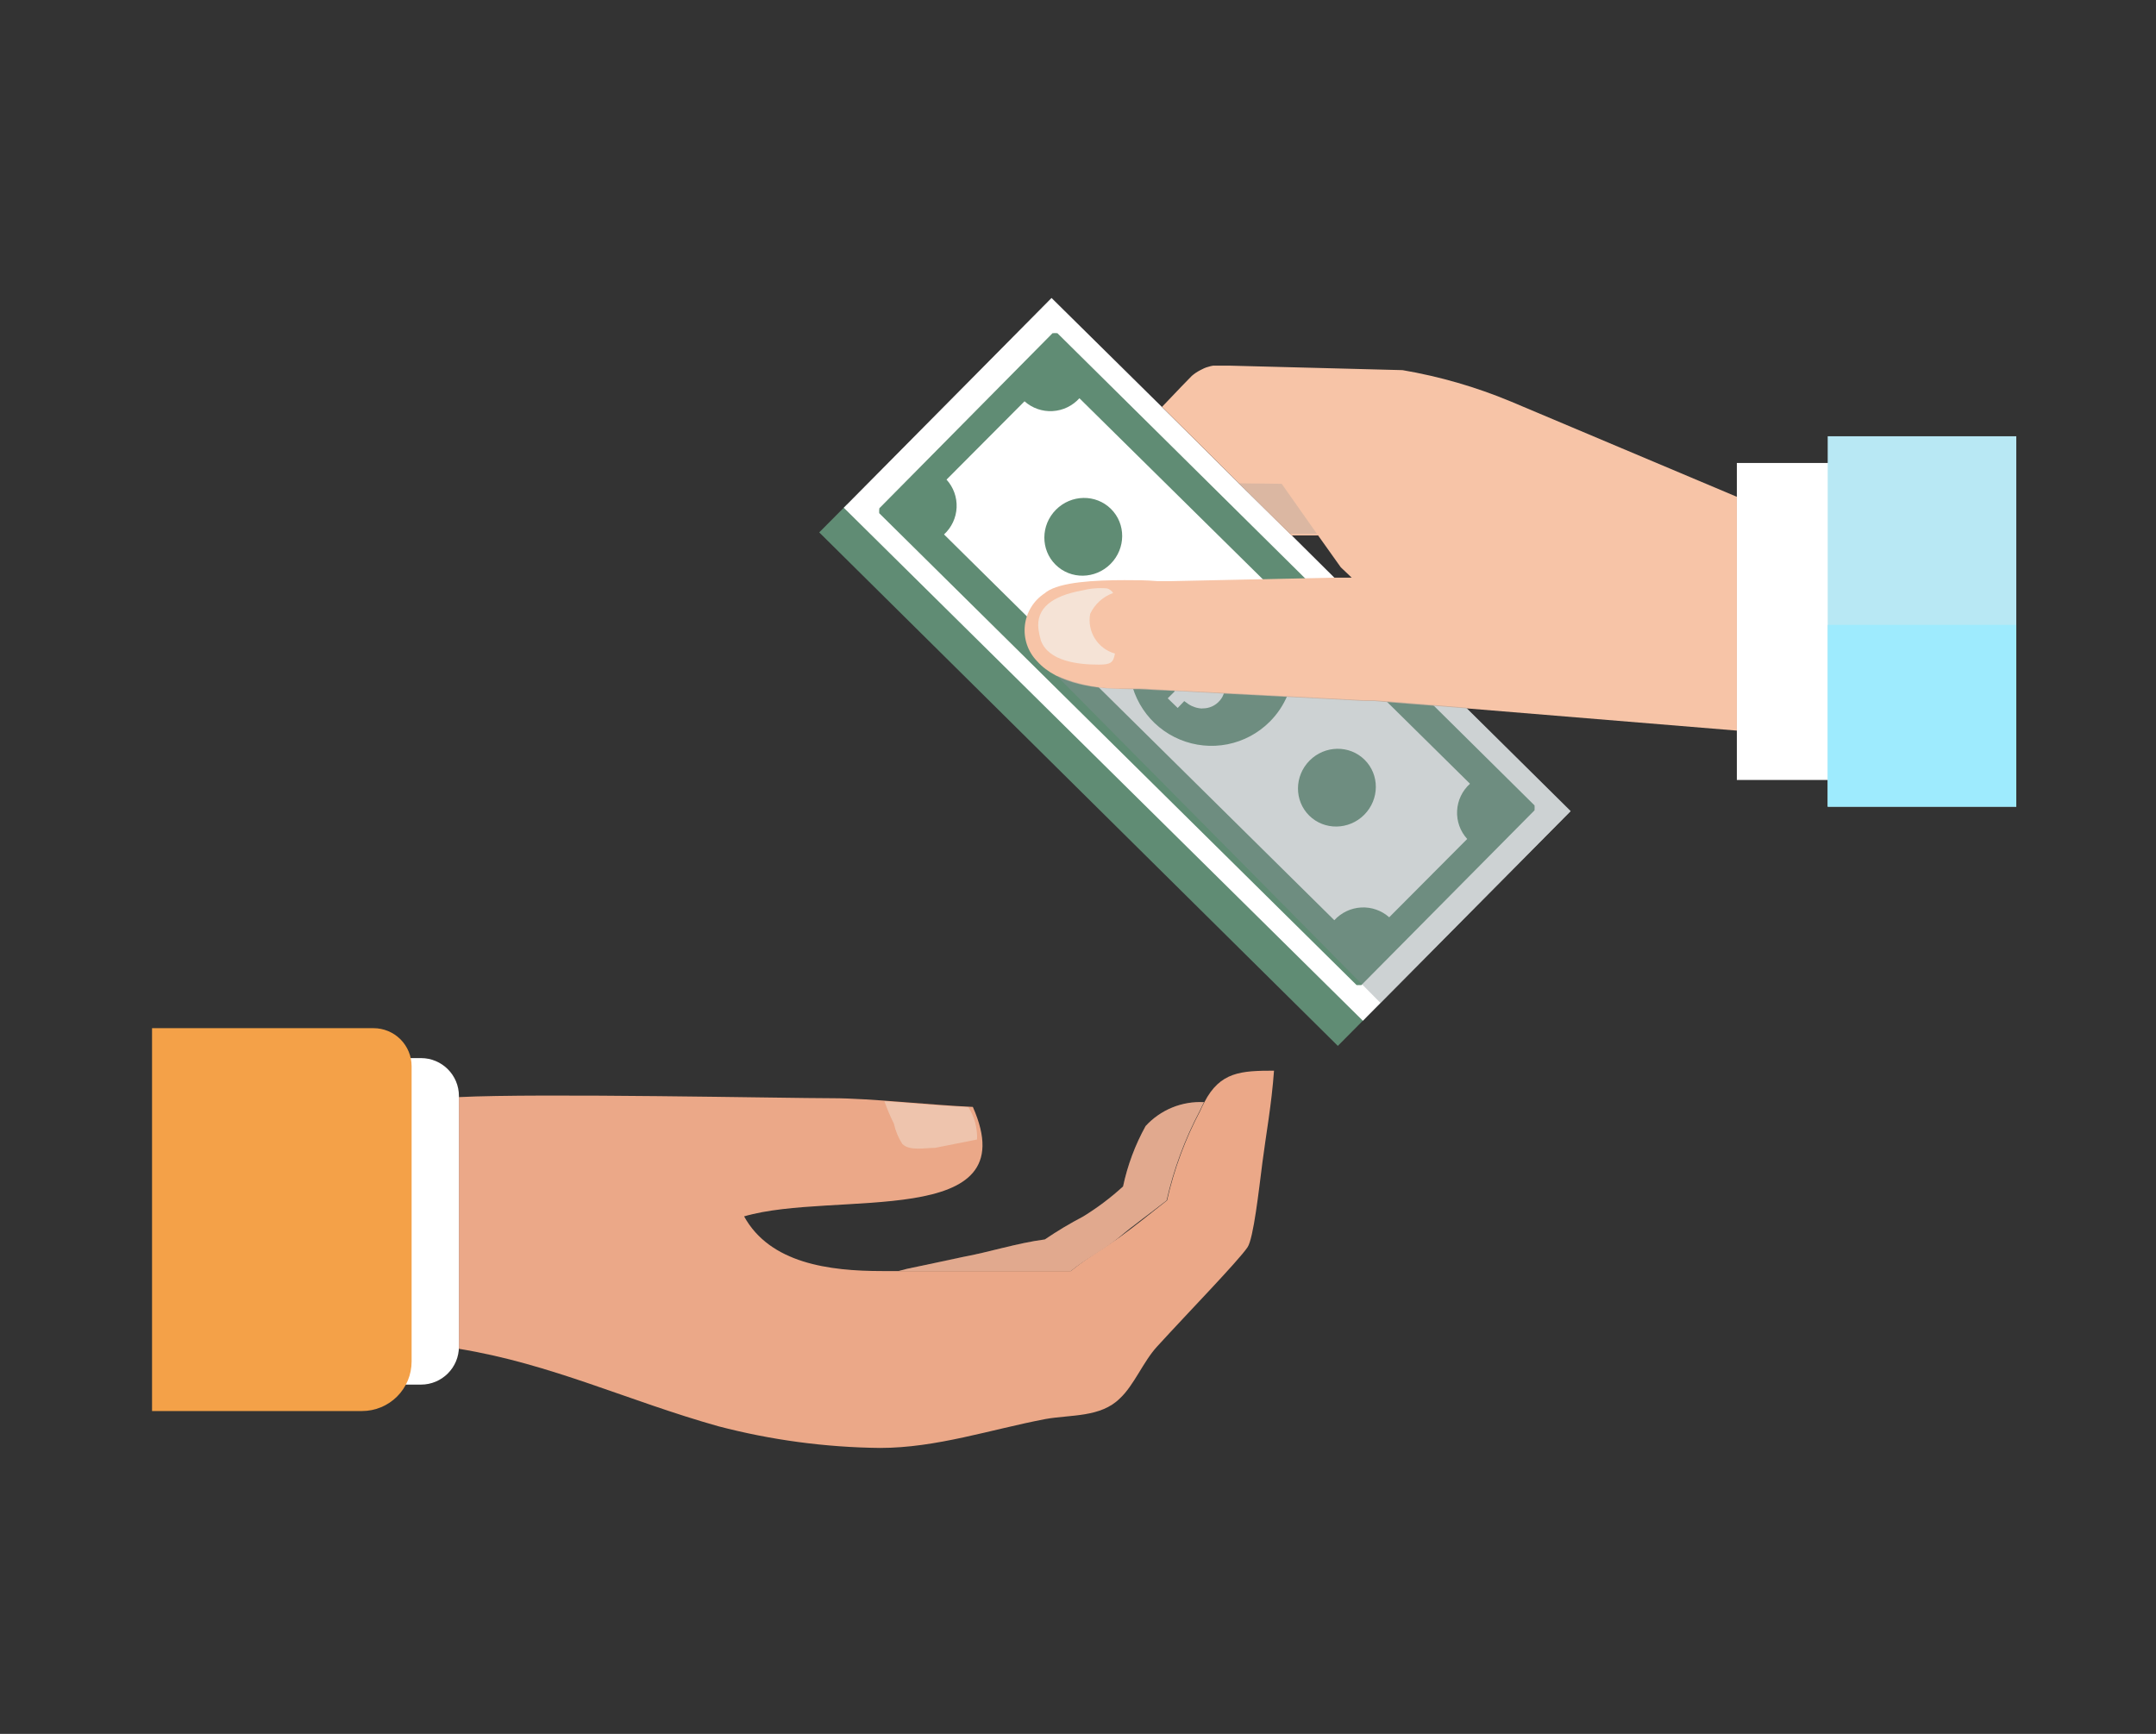<svg width="92" height="74" viewBox="0 0 92 74" fill="none" xmlns="http://www.w3.org/2000/svg">
<rect x="0" y="0" width="92" height="74" fill="#333333" stroke="none"/>
<path d="M54.364 45.695C54.262 47.139 54.017 48.452 53.868 49.622C53.718 50.791 53.491 52.85 53.234 53.232C52.828 53.829 50.636 56.085 49.369 57.475C48.784 58.114 48.389 59.122 47.792 59.677C46.968 60.501 45.701 60.37 44.62 60.561C42.272 61.008 39.96 61.796 37.553 61.796C35.223 61.771 32.906 61.46 30.653 60.871C26.805 59.791 23.532 58.209 19.583 57.565V46.823C23.036 46.65 33.532 46.871 35.539 46.871C37.087 46.871 39.721 47.163 41.513 47.241C43.855 52.534 35.611 50.785 31.752 51.913C32.857 53.919 35.384 54.247 37.636 54.247H45.695C46.346 53.71 47.195 53.22 47.792 52.791C48.389 52.361 49.094 51.788 49.799 51.233C50.1 49.901 50.576 48.615 51.215 47.408C51.275 47.276 51.329 47.151 51.394 47.038C52.063 45.743 52.96 45.695 54.364 45.695Z" fill="#EBA888"/>
<path d="M51.377 47.038C51.317 47.151 51.257 47.276 51.197 47.408C50.558 48.615 50.082 49.901 49.781 51.233C49.077 51.788 48.389 52.271 47.774 52.791C47.159 53.31 46.346 53.71 45.695 54.247H38.335L38.706 54.151C39.5 53.99 40.325 53.805 41.095 53.644C42.182 53.447 43.425 53.047 44.584 52.898C45.111 52.541 45.657 52.214 46.221 51.919C46.828 51.546 47.398 51.117 47.923 50.636C48.114 49.734 48.438 48.865 48.885 48.058C49.2 47.715 49.586 47.446 50.016 47.269C50.447 47.093 50.912 47.014 51.377 47.038Z" fill="#EBA888"/>
<g style="mix-blend-mode:multiply" opacity="0.4">
<g style="mix-blend-mode:multiply" opacity="0.4">
<path d="M51.377 47.038C51.317 47.151 51.257 47.276 51.197 47.408C50.558 48.615 50.082 49.901 49.781 51.233C49.077 51.788 48.389 52.271 47.774 52.791C47.159 53.31 46.346 53.71 45.695 54.247H38.335L38.706 54.151C39.5 53.99 40.325 53.805 41.095 53.644C42.182 53.447 43.425 53.047 44.584 52.898C45.111 52.541 45.657 52.214 46.221 51.919C46.828 51.546 47.398 51.116 47.923 50.636C48.113 49.734 48.438 48.865 48.885 48.058C49.2 47.715 49.586 47.446 50.016 47.269C50.447 47.093 50.912 47.014 51.377 47.038Z" fill="#B0B0B0"/>
</g>
</g>
<path d="M17.964 45.158H13.543C12.649 45.158 11.924 45.882 11.924 46.775V57.475C11.924 58.368 12.649 59.093 13.543 59.093H17.964C18.858 59.093 19.583 58.368 19.583 57.475V46.775C19.583 45.882 18.858 45.158 17.964 45.158Z" fill="white"/>
<path d="M6.488 60.221H15.449C15.727 60.221 16.002 60.166 16.258 60.06C16.515 59.953 16.748 59.798 16.944 59.602C17.141 59.406 17.296 59.173 17.403 58.916C17.509 58.66 17.564 58.385 17.564 58.108V45.504C17.564 45.074 17.392 44.661 17.088 44.356C16.783 44.052 16.37 43.881 15.939 43.881H6.488V60.221Z" fill="#F4A148"/>
<g opacity="0.69">
<path opacity="0.69" d="M41.693 48.631L39.901 48.989C39.453 48.989 38.813 49.132 38.503 48.822C38.333 48.557 38.212 48.264 38.144 47.957C37.989 47.645 37.854 47.324 37.738 46.996C38.933 47.092 40.277 47.205 41.322 47.253C41.584 47.664 41.713 48.145 41.693 48.631Z" fill="#F0E3D6"/>
</g>
<path d="M36.136 21.536L34.958 22.722L57.088 44.637L58.265 43.45L36.136 21.536Z" fill="#608C74"/>
<path d="M67.022 34.619L58.157 43.565L36.005 21.669L44.871 12.717L49.572 17.36L52.864 20.625L55.051 22.785H55.056L56.908 24.623L62.59 30.233L67.022 34.619Z" fill="white"/>
<path d="M47.392 24.065C48.044 23.407 48.051 22.357 47.406 21.719C46.761 21.081 45.71 21.097 45.057 21.756C44.405 22.414 44.399 23.464 45.044 24.102C45.688 24.74 46.74 24.723 47.392 24.065Z" fill="#608C74"/>
<path d="M58.216 34.771C58.868 34.113 58.874 33.062 58.229 32.425C57.584 31.787 56.532 31.804 55.88 32.462C55.228 33.121 55.222 34.171 55.867 34.809C56.512 35.446 57.564 35.429 58.216 34.771Z" fill="#608C74"/>
<path d="M37.517 21.902L57.888 42.043H58.091L65.481 34.583C65.486 34.514 65.486 34.444 65.481 34.374L45.122 14.221C45.052 14.214 44.982 14.214 44.913 14.221L37.523 21.693C37.514 21.762 37.512 21.832 37.517 21.902ZM43.718 17.127C44.046 17.42 44.477 17.57 44.916 17.545C45.355 17.521 45.766 17.323 46.06 16.996L62.727 33.449C62.564 33.596 62.431 33.773 62.337 33.971C62.242 34.169 62.188 34.384 62.177 34.603C62.166 34.822 62.198 35.041 62.272 35.248C62.346 35.454 62.46 35.644 62.608 35.806L59.28 39.148C58.952 38.857 58.522 38.706 58.084 38.73C57.645 38.754 57.233 38.949 56.938 39.274L40.283 22.809C40.607 22.512 40.8 22.1 40.82 21.661C40.84 21.223 40.686 20.794 40.39 20.469L43.718 17.127Z" fill="#608C74"/>
<path d="M54.178 25.84C53.687 25.35 53.061 25.016 52.38 24.881C51.699 24.746 50.992 24.816 50.351 25.081C49.709 25.347 49.161 25.797 48.775 26.374C48.389 26.951 48.183 27.629 48.183 28.323C48.183 29.017 48.389 29.695 48.775 30.272C49.161 30.849 49.709 31.299 50.351 31.564C50.992 31.83 51.699 31.9 52.38 31.765C53.061 31.63 53.687 31.296 54.178 30.805C54.505 30.48 54.764 30.093 54.941 29.667C55.118 29.241 55.209 28.784 55.209 28.323C55.209 27.862 55.118 27.405 54.941 26.979C54.764 26.553 54.505 26.166 54.178 25.84ZM51.305 30.239C51.092 30.232 50.885 30.166 50.708 30.048L50.534 29.922L50.254 30.215L49.829 29.803L50.128 29.505C50.03 29.378 49.957 29.234 49.913 29.081C49.862 28.895 49.862 28.7 49.913 28.514C49.961 28.319 50.055 28.139 50.188 27.989L50.785 28.502C50.659 28.652 50.595 28.844 50.606 29.039C50.619 29.161 50.677 29.273 50.767 29.355C50.824 29.413 50.892 29.457 50.967 29.485C51.043 29.513 51.123 29.523 51.203 29.517C51.298 29.504 51.385 29.457 51.448 29.385C51.511 29.307 51.556 29.215 51.579 29.117C51.602 29.019 51.602 28.916 51.58 28.818C51.544 28.627 51.49 28.335 51.424 27.947C51.371 27.694 51.357 27.434 51.383 27.177C51.414 26.978 51.508 26.794 51.651 26.652C51.766 26.528 51.913 26.439 52.075 26.394C52.238 26.35 52.41 26.352 52.571 26.401C52.728 26.446 52.874 26.521 53.002 26.622L53.294 26.33L53.712 26.741L53.426 27.034C53.523 27.155 53.601 27.29 53.659 27.434C53.718 27.592 53.737 27.762 53.712 27.929C53.689 28.095 53.621 28.252 53.515 28.383L52.918 27.911C53.01 27.797 53.057 27.652 53.049 27.505C53.033 27.392 52.976 27.288 52.888 27.213C52.846 27.165 52.793 27.128 52.734 27.104C52.675 27.08 52.611 27.07 52.547 27.076C52.442 27.089 52.344 27.14 52.273 27.219C52.205 27.301 52.155 27.397 52.126 27.5C52.097 27.602 52.09 27.71 52.105 27.816C52.119 27.963 52.145 28.109 52.183 28.251C52.237 28.472 52.267 28.615 52.279 28.687C52.309 28.899 52.309 29.114 52.279 29.326C52.269 29.4 52.255 29.474 52.237 29.546C52.204 29.677 52.141 29.798 52.052 29.898C51.961 30.007 51.846 30.093 51.717 30.151C51.587 30.209 51.447 30.237 51.305 30.233V30.239Z" fill="#608C74"/>
<path d="M78.373 19.759H74.114V33.288H78.373V19.759Z" fill="white"/>
<path d="M74.114 21.203V31.181L62.59 30.233L60.338 30.054L59.041 29.952L58.629 29.916H58.241L56.562 29.827L52.547 29.618L49.77 29.469C48.772 29.439 49.071 29.409 48.079 29.409C46.83 29.409 45.146 29.224 44.25 28.215C44.057 28.015 43.91 27.774 43.821 27.511C43.732 27.247 43.702 26.968 43.733 26.691C43.764 26.415 43.856 26.149 44.002 25.912C44.148 25.675 44.345 25.473 44.578 25.321L44.644 25.267C45.241 24.838 46.705 24.76 47.989 24.76C48.521 24.76 48.891 24.76 49.393 24.802H49.991L56.956 24.653H57.679L57.213 24.211L56.245 22.851H55.11L49.584 17.366L50.421 16.489L50.857 16.041C50.965 15.948 51.083 15.868 51.209 15.803L51.281 15.767C51.314 15.753 51.346 15.737 51.377 15.719C51.438 15.691 51.502 15.669 51.568 15.653C51.632 15.632 51.698 15.616 51.765 15.606H51.956H52.105H52.488L59.848 15.797C61.437 16.068 62.99 16.518 64.478 17.139L74.114 21.203Z" fill="#F7C4A7"/>
<g style="mix-blend-mode:multiply" opacity="0.24">
<path d="M56.198 22.785H55.051L52.864 20.625L54.692 20.648L56.198 22.785Z" fill="#838F92"/>
</g>
<g style="mix-blend-mode:multiply" opacity="0.4">
<path d="M67.023 34.613L58.91 42.807L45.086 28.836C46.017 29.235 47.025 29.422 48.037 29.385C49.029 29.385 48.73 29.385 49.728 29.445L52.506 29.588L56.52 29.797L58.199 29.886H58.587L58.999 29.916L60.296 30.018L62.56 30.203L67.023 34.613Z" fill="#838F92"/>
</g>
<path d="M47.237 25.112C47.346 25.143 47.44 25.213 47.5 25.309C47.285 25.385 47.089 25.503 46.92 25.655C46.752 25.808 46.616 25.993 46.52 26.198C46.452 26.562 46.524 26.937 46.719 27.251C46.915 27.564 47.221 27.794 47.577 27.893C47.505 28.287 47.392 28.365 46.884 28.365C46.012 28.365 44.745 28.227 44.417 27.338C44.371 27.184 44.337 27.026 44.315 26.867C44.196 25.948 44.913 25.429 46.167 25.202C46.516 25.113 46.878 25.082 47.237 25.112Z" fill="#F5E3D6"/>
<path d="M86.038 18.619H77.991V34.428H86.038V18.619Z" fill="#B8E8F4"/>
<path d="M86.038 26.67H77.991V34.428H86.038V26.67Z" fill="#9EEBFE"/>
</svg>
